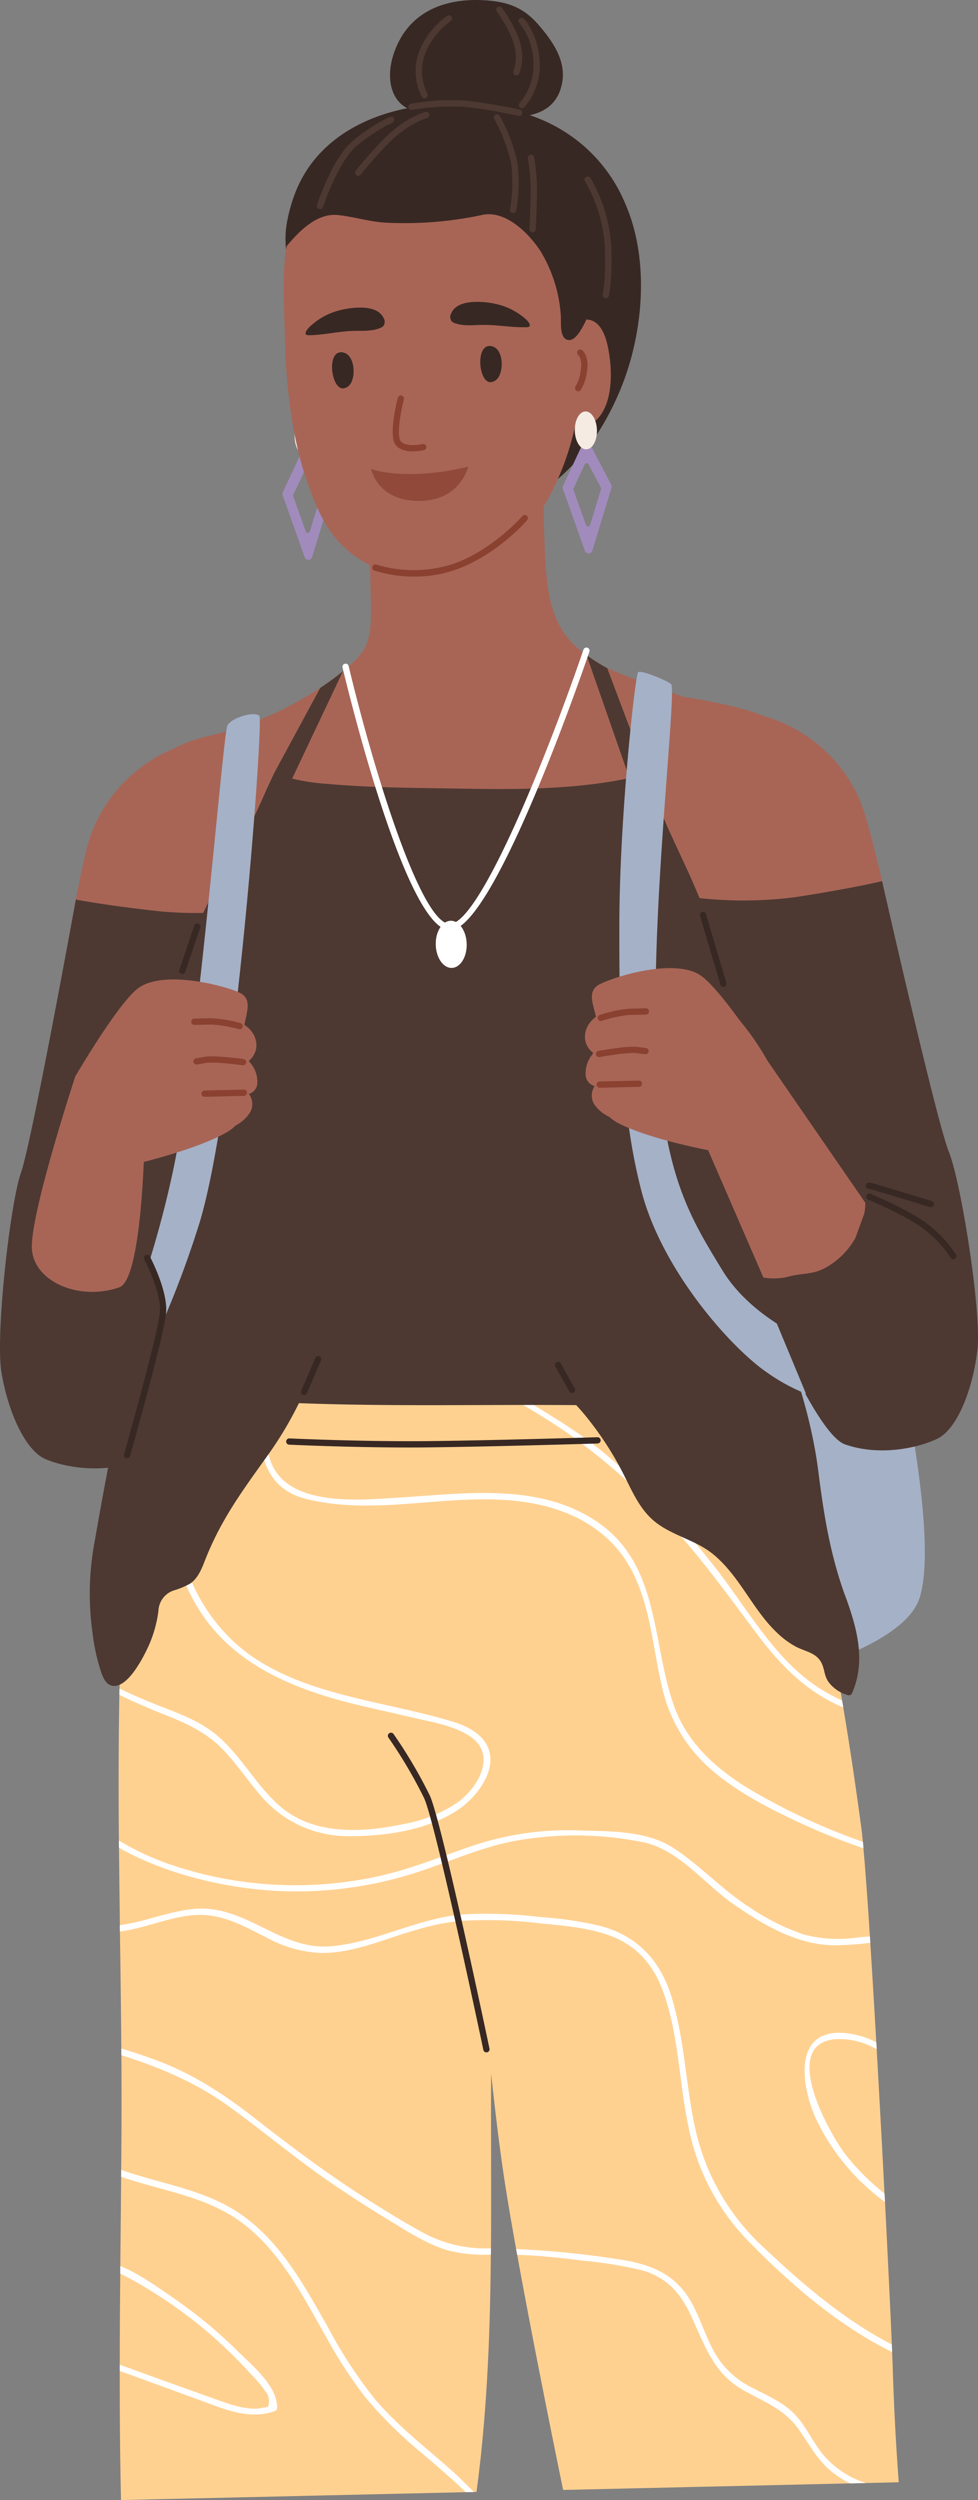 <svg id="Komponente_7_1" data-name="Komponente 7 – 1" xmlns="http://www.w3.org/2000/svg" width="201.534" height="514.895" viewBox="0 0 201.534 514.895">
  <rect x="0" y="0" width="201.534" height="514.895" fill="#808080" stroke="none"/>
  <path id="path1306" d="M3932.885-687.4a.648.648,0,0,1-.385-.123.653.653,0,0,1-.144-.9l2.348-3.238a.651.651,0,0,1,.906-.143.646.646,0,0,1,.144.9l-2.348,3.239a.638.638,0,0,1-.522.267" transform="translate(-3901.8 946.672)" fill="#382823"/>
  <path id="path1308" d="M3994.067-997.636l-2.245,7.333a.447.447,0,0,1-.852.02l-2.574-7.223a.475.475,0,0,1,.014-.35l2.3-4.9a.446.446,0,0,1,.8-.018l2.52,4.789a.417.417,0,0,1,.034.349Zm2.115-.943-4.442-8.463a.805.805,0,0,0-1.442.033l-4.064,8.658a.844.844,0,0,0-.021.609l4.538,12.763a.806.806,0,0,0,1.531-.035l3.955-12.957a.839.839,0,0,0-.055-.608" transform="translate(-3927.961 1099.735)" fill="#a18bbc"/>
  <path id="path1310" d="M3995.594-1015.677c.048,2.156-.934,3.928-2.2,3.957s-2.32-1.7-2.368-3.853.934-3.928,2.19-3.957,2.321,1.7,2.375,3.853" transform="translate(-3930.319 1105.585)" fill="#f5ebe3"/>
  <path id="path1312" d="M4182.4-640.064c-.947.994,7.093,34.174,3.262,46.895s-41.07,19.4-41.07,19.4l-17.912-67.615,55.72,1.317" transform="translate(-3996.125 922.149)" fill="#a5b1c7"/>
  <path id="path1314" d="M3929.32-877.9s1.634,70.817.9,91.773-2.162,53.1-2.162,53.1l123.722,8.71s9.447-172.144,9.351-176.461S4040.458-908,4040.458-908l-67.488,11.294L3929.32-877.9" transform="translate(-3899.773 1051.483)" fill="#a86556"/>
  <path id="path1316" d="M4081.361-415.8l-69.156,1.582s-5.54-26.772-9.468-48.424c-.075-.4-.144-.787-.219-1.188-.865-4.838-1.655-9.394-2.259-13.294-1.188-7.591-2.06-15.242-2.9-22.881-.062,11.857.062,23.735-.028,35.594.007.154-.007.3,0,.453-.007.428-.007.842-.027,1.271-.11,12.545-.5,25.1-1.675,37.588q-.515,5.648-1.284,11.289l-73.247,1.675c-.206-8.871-.268-17.719-.261-26.595v-.014c-.007-.427-.007-.855,0-1.269.007-6.259.048-12.492.11-18.752v-.012c-.007-.518.007-1.037.007-1.555.055-6.13.124-12.247.172-18.377.007-.481.007-.946.007-1.426.027-2.748.048-5.482.062-8.229.021-5.132.007-10.262-.014-15.393-.014-.453-.014-.92-.021-1.373-.055-8.032-.171-16.062-.281-24.106-.007-.428-.021-.855-.013-1.3q-.1-7.966-.185-15.933c-.014-.5-.021-1-.021-1.5-.082-10-.082-20,.1-30.011.007-.428.021-.855.035-1.284q.092-4.822.261-9.646c.6-16.858,2.1-33.854,7.524-49.928,0,0,1.263-3.747,1.895-5.615-.508-.066-1.016-.106-1.517-.134a1.2,1.2,0,0,0,.1-.274c.055-.325.1-.663.131-.988.57.039,1.146.091,1.716.155.048-.156.11-.313.158-.47.439-1.293.707-3.19,1.586-4.3a2.129,2.129,0,0,1,2.561-.8.638.638,0,0,1,.336.549l.007.389a.646.646,0,0,1-1.291.042,10.11,10.11,0,0,0-1.538,3.21c-.165.522-.336,1.032-.521,1.554a77.177,77.177,0,0,0,9.941,1.3,55.038,55.038,0,0,0,7.456-.442c.439-.049.879-.111,1.332-.16,3.961-.557,7.9-1.385,11.815-2.176a106.919,106.919,0,0,1,19.511-2.506,125.234,125.234,0,0,1,19.951,1.552c12.5,1.839,24.9,4.367,37.286,6.766,4.14.8,10.477.862,13.676,4.053,1.51,1.521,2.142,3.709,2.835,5.676.94,2.712,1.861,5.451,2.725,8.2a344.363,344.363,0,0,1,10.95,46.447c.09.477.165.955.24,1.42,1.38,8.131,2.574,16.306,3.693,24.508.11.789.227,1.861.357,3.179.041.415.075.853.11,1.32.4,4.318.851,10.656,1.338,18.161.021.44.055.867.075,1.306.405,6.25.824,13.237,1.236,20.483.034.479.062.958.083,1.449.563,9.9,1.126,20.213,1.613,29.7.028.582.069,1.165.1,1.747.625,12.217,1.139,22.908,1.407,29.355.027.543.048,1.061.062,1.54.061,1.451.11,2.615.13,3.444q.361,11.712,1.236,23.385" transform="translate(-3896.16 927.026)" fill="#ffd191"/>
  <path id="path1318" d="M4101.226-552.048c-3.8-1.313-7.552-2.756-11.259-4.421-6.948-3.132-14.081-6.649-19.917-11.62a31.7,31.7,0,0,1-10.449-17.72c-1.8-7.85-2.3-16.105-6.083-23.391-3.831-7.389-10.744-11.688-18.708-13.527-15.956-3.665-32.419,2.685-48.319-1.254-6.694-1.648-9.125-6.451-9.64-12.983a96.546,96.546,0,0,1-.109-13.369c.227-4.139.693-8.269,1.325-12.339.124-.819,1.373-.5,1.25.321-.6,3.926-1.023,7.888-1.243,11.858-.075,1.3-.137,2.607-.158,3.916-.089,4.6-.371,9.8.975,14.257,3.069,10.166,18.5,8.556,26.865,8.028,13.559-.841,28.952-3.111,40.863,5.194,12.722,8.87,10.943,24.718,15.585,37.763,2.835,7.929,9.117,13.318,16.2,17.5a131.9,131.9,0,0,0,22.718,10.468c.041.415.076.853.11,1.32" transform="translate(-3923.302 932.707)" fill="#fff"/>
  <path id="path1320" d="M4075.547-431.4a67.031,67.031,0,0,1-7.024.51c-7.82.063-14.8-4.066-21.05-8.381-5.966-4.114-11.246-11.171-18.5-12.793a70.123,70.123,0,0,0-26.2-.412c-7.573,1.339-14.548,4.686-21.853,6.94a81.189,81.189,0,0,1-21.455,3.523c-12.124.355-26.995-2.388-38.741-8.948-.014-.5-.021-1-.021-1.5a55.683,55.683,0,0,0,9.983,4.721,79.833,79.833,0,0,0,43.644,2.6c6.913-1.532,13.367-4.31,20.068-6.5a61.621,61.621,0,0,1,21.3-2.9c6.371.191,13.827.034,19.339,3.652,5.63,3.694,10.189,8.759,15.935,12.372a46.086,46.086,0,0,0,10.854,5.4,27.65,27.65,0,0,0,10.923.644c.906-.086,1.813-.171,2.719-.243.021.44.055.867.075,1.307" transform="translate(-3896.209 831.525)" fill="#fff"/>
  <path id="path1322" d="M4080.236-331.936c-11.246-5.521-21.331-14.335-29.6-22.814a46.337,46.337,0,0,1-12.344-23.494c-2-9.309-2-19.312-5.376-28.279-1.9-5.061-5.2-8.951-10.292-10.959-4.627-1.838-9.728-2.213-14.637-2.71a91.385,91.385,0,0,0-16.2-.563c-5.67.428-10.847,2.2-16.188,3.972-4.215,1.393-8.575,2.711-13.058,2.658a25.455,25.455,0,0,1-11.026-3.078c-4.476-2.217-8.856-4.838-14.019-4.759-4.792.058-9.323,2.028-13.964,3-.8.173-1.613.309-2.416.418-.007-.428-.021-.855-.014-1.3,6.1-.774,12.488-3.978,18.558-3.326,9.014.947,15.509,8.508,25.011,7.668,9.543-.84,18.056-5.971,27.709-6.594a93.291,93.291,0,0,1,15.571.6,74.21,74.21,0,0,1,12.33,1.856c7.367,2.021,12.063,6.954,14.369,14.17,2.829,8.85,3,18.356,4.991,27.38a46.734,46.734,0,0,0,14.2,24.683c7.73,7.325,16.546,14.884,26.329,19.921.027.543.048,1.061.062,1.54" transform="translate(-3896.401 816.337)" fill="#fff"/>
  <path id="path1324" d="M3997.855-326.118c-.007.428-.007.842-.027,1.271a30.438,30.438,0,0,1-8.932-.9c-4.524-1.361-8.644-4.13-12.653-6.552q-5.54-3.372-10.889-7.007c-7.387-5.04-14.218-10.792-21.448-16.029-6.838-4.949-14.28-8.07-22.2-10.584-.014-.453-.014-.92-.021-1.373,2.65.808,5.231,1.655,7.73,2.61,7.332,2.812,13.662,6.969,19.821,11.791,7.346,5.74,14.781,11.31,22.635,16.34,3.8,2.427,7.648,4.8,11.6,6.978a26.966,26.966,0,0,0,13.539,3.447c.288.007.556,0,.844.007" transform="translate(-3896.681 789.19)" fill="#fff"/>
  <path id="path1326" d="M4151.723-238.9l-3.22.073a21.427,21.427,0,0,1-3.275-2c-3.336-2.5-5.033-5.909-7.4-9.237-3.069-4.3-7.477-5.672-11.816-8.255-5.918-3.532-7.634-9.439-10.428-15.349-2.108-4.474-5.046-7.659-9.934-9.037a85.013,85.013,0,0,0-12.269-2c-4.484-.584-8.96-1.052-13.477-1.195-.075-.4-.144-.787-.22-1.188a190.569,190.569,0,0,1,21.3,2.144c6.5.978,11.706,3.061,14.939,9.051,1.668,3.085,2.705,6.443,4.325,9.542a18.134,18.134,0,0,0,8.122,7.847c2.952,1.539,6.083,2.842,8.479,5.21,2.691,2.647,4.03,6.322,6.57,9.1a19.247,19.247,0,0,0,8.307,5.291" transform="translate(-3973.325 750.283)" fill="#fff"/>
  <path id="path1328" d="M3994.267-252.41l-1.634.037c-2.835-2.759-5.863-5.308-8.877-7.9a88.013,88.013,0,0,1-11.726-11.522,95.352,95.352,0,0,1-8.156-12.512c-5.005-8.8-9.865-18.511-18.489-24.35-7.133-4.813-15.77-5.9-23.768-8.669.007-.481.007-.946.007-1.426,7.854,2.8,16.47,3.925,23.624,8.465,8.884,5.64,14.006,15.176,19.038,24.066a94.943,94.943,0,0,0,9.68,14.757c4.167,4.894,9.2,8.938,14.047,13.128,2.21,1.907,4.3,3.867,6.255,5.921" transform="translate(-3896.649 765.643)" fill="#fff"/>
  <path id="path1330" d="M3990.684-538.041c-6.179,4.132-14.7,5.416-22,5.414a23.51,23.51,0,0,1-18.853-8.587c-2.705-3.139-4.984-6.637-7.916-9.576-3.5-3.51-7.82-5.328-12.358-7.116-2.863-1.14-5.794-2.394-8.65-3.819.007-.428.021-.855.035-1.284,2.307,1.126,4.662,2.135,7.03,3.092,4.078,1.643,8.334,3.035,11.918,5.662,5.719,4.2,8.8,10.876,14.115,15.472,7.037,6.084,17.088,5.453,25.649,3.637a28.315,28.315,0,0,0,11.094-4.517c4.2-3.142,8.053-9.864,2.293-13.592-3.385-2.2-7.909-2.89-11.76-3.8-3.6-.851-7.215-1.624-10.827-2.487-13.758-3.287-27.2-8.642-34.286-21.683a39.561,39.561,0,0,1-.913-36.375c.385-.748,1.51-.126,1.14.621-8.287,16.438-2.719,37.975,12.825,48,7.579,4.881,16.477,7.048,25.162,9.026,4.119.929,8.245,1.819,12.31,2.932,2.911.789,6.179,1.608,8.444,3.733,5.231,4.921.2,12.123-4.456,15.248" transform="translate(-3896.306 910.776)" fill="#fff"/>
  <path id="path1332" d="M4134.881-572.712c-7.5-3.146-12.92-8.645-17.761-15.117-5.774-7.694-11.328-15.471-17.864-22.576A131.045,131.045,0,0,0,4077.9-629.34c-7.641-5.306-16.168-9.3-23.164-15.51-.631-.556.268-1.483.886-.927,8.733,7.717,19.669,12.455,28.8,19.7a149.539,149.539,0,0,1,23.425,23.719c7.044,8.766,12.818,19.985,22.635,26.006a38.873,38.873,0,0,0,4.161,2.224c.089.477.165.955.24,1.42" transform="translate(-3961.118 924.365)" fill="#fff"/>
  <path id="path1334" d="M4211.7-338.738a45.261,45.261,0,0,1-14.1-16.884c-3.124-6.641-5.115-18.866,5.835-17.911a17.541,17.541,0,0,1,6.468,1.9c.034.479.062.958.082,1.449a15.317,15.317,0,0,0-7.47-2.11c-13.113-.115-2.554,19.286,1.332,24.135a48.349,48.349,0,0,0,7.751,7.674c.027.582.069,1.165.1,1.747" transform="translate(-4029.332 792.244)" fill="#fff"/>
  <path id="path1336" d="M3953.478-251.058a.668.668,0,0,1-.467.633c-5.307,1.922-10.532-.446-15.523-2.275-5.471-1.988-10.95-4-16.436-5.986v-.014c-.007-.427-.007-.855,0-1.269q10.144,3.693,20.315,7.309c2.581.926,5.4,1.9,8.2,1.717.673-.119,1.346-.225,2.019-.344a3.227,3.227,0,0,0-.667-3.392,21.853,21.853,0,0,0-2.725-3.216,96.939,96.939,0,0,0-9.406-9.114,93.516,93.516,0,0,0-11.376-8.214c-1.861-1.15-3.755-2.272-5.705-3.238-.186-.087-.357-.174-.543-.26v-.012c-.007-.518.007-1.037.007-1.555,3.92,1.621,7.676,4.333,10.984,6.616a95.711,95.711,0,0,1,13.168,10.881c2.979,2.963,8.218,7.146,8.156,11.733" transform="translate(-3896.372 746.987)" fill="#fff"/>
  <path id="path1338" d="M3913.427-888.419a30.716,30.716,0,0,0-18.633,18.3c-4.339,11.932-17.83,102.869-15.365,117.577,2.451,14.664,24.8,14.5,30.078,4.531s17.273-61.618,17.273-61.618-4.854-56.265-4.881-57.554-8.472-21.233-8.472-21.233" transform="translate(-3876.04 1041.984)" fill="#a86556"/>
  <path id="path1340" d="M4170.472-900a30.737,30.737,0,0,1,19.457,17.425c4.874,11.722,22.511,101.947,20.72,116.751-1.785,14.761-24.111,15.618-29.844,5.9s-20.068-60.763-20.068-60.763,2.272-56.429,2.245-57.717,7.49-21.6,7.49-21.6" transform="translate(-4012.644 1047.6)" fill="#a86556"/>
  <path id="path1342" d="M4057.388-1124.613a32.075,32.075,0,0,0-15-16.238c-9.323-4.853-22.841-5.476-32.906-2.707-8.953,2.465-16.429,7.719-19.937,16.317a32.516,32.516,0,0,0-1.7,5.663,19.24,19.24,0,0,0-.35,6.329,18.037,18.037,0,0,0,2.19,5.919c.913,1.806,1.867,3.592,2.884,5.344a70.853,70.853,0,0,0,6.906,9.975c.583.7,1.188,1.383,1.8,2.055,6.419,6.994,13.044,13.808,19.567,20.7,2.629,2.78,5.2,6.43,8.41,8.58,2.746,1.842,5.4.828,8.039-.758,8.959-5.371,14.692-12.688,18.749-22.054,4.943-11.395,6.426-26.414,1.792-38.052-.144-.361-.288-.72-.446-1.077" transform="translate(-3928.546 1166.546)" fill="#382823"/>
  <path id="path1344" d="M4036.982-958.615c-.8-.279-1.62-.585-2.458-.876-3.6-1.317-7.374-2.747-9.44-3.685-.117-.049-.22-.1-.343-.161a6.4,6.4,0,0,1-.783-.409A36.819,36.819,0,0,1,4020.5-966c-.213-.151-.419-.3-.632-.465a17.373,17.373,0,0,1-4.881-5.511l-.041-.065a11.168,11.168,0,0,1-.577-1.231c-2.272-4.984-2.328-11.463-2.554-16.87-.227-5.639-.137-11.306-.714-16.925-.069-.647-1.448,3.039-1.751,3.461-.426,0-.865.006-1.3.029-.083-1.89-.151-3.767-.247-5.656-.048-.816-1.332-.916-1.284-.088.069,1.916.151,3.845.234,5.761q-16.374.354-32.721-.586a.641.641,0,0,0-.68.754c1.476,5.667,2.458,14.987,2.623,22.835.007.44.02.881.014,1.309.082,3.523.528,8.9-1.339,12.08a14.231,14.231,0,0,1-2.424,2.815c-.563.531-1.208,1.1-1.922,1.69a53.556,53.556,0,0,1-4.662,3.411c-.309.2-.611.4-.934.6-1.668,1.061-3.529,2.141-5.527,3.171-.844.46-1.7.881-2.6,1.3-1.208.559-2.437,1.105-3.721,1.614-.913.371-1.826.715-2.774,1.048a64.925,64.925,0,0,1-7.5,2.192c-5.307,1.184-12.488,4.368-14.493,10.206-1.009,2.977.6,8.8,1.085,11.791a60.919,60.919,0,0,0,3.09,11.5.651.651,0,0,0,.824.4c1.648-.362,3.289-.737,4.936-1.1q4.078-.891,8.136-1.806c2.142-.476,4.263-.953,6.392-1.429s4.257-.966,6.351-1.6a28.949,28.949,0,0,0,8.211-3.648,16.5,16.5,0,0,0,5.726-6.791c1.366.073,2.726.133,4.071.165a92.188,92.188,0,0,0,20.521-1.311c6.488-1.223,13.017-2.474,19.491-3.918,2.451-.549,4.9-1.122,7.333-1.748.782-.2,2.506-1.534,4.614-3.384.707-.638,1.469-1.316,2.245-2.047.213-.2.446-.412.686-.651.852-.8,1.724-1.633,2.6-2.482,4.669-4.526,9.1-9.148,9.1-9.148s-2.911-1.009-6.515-2.3" transform="translate(-3899.634 1100.91)" fill="#a86556"/>
  <path id="path1346" d="M4145.55-831.248a83.259,83.259,0,0,0,23.59.324c11.623-1.777,17.905-3.3,17.905-3.3s11.225,49.5,13.744,55.7,6.8,33.047,5.9,40.842-4.05,16.316-8.328,18.33-12.069,3.543-18.948,1.131-20.418-37.1-20.445-38.4,19.292-12.1,19.292-12.1-11.472-22.177-14.864-28.561a55.879,55.879,0,0,0-8.87-11.765l-8.973-22.2" transform="translate(-4005.276 1015.696)" fill="#4d3932"/>
  <path id="path1348" d="M3930.212-825.771a83.224,83.224,0,0,1-23.549,1.4c-11.685-1.245-17.905-2.487-17.905-2.487s-9.083,49.966-11.314,56.28-5.28,33.324-4.023,41.069,4.792,16.115,9.152,17.931,12.22,2.986,18.983.262,18.7-38,18.674-39.293-16.058-11.025-16.058-11.025,6.673-22.862,9.776-29.394a55.928,55.928,0,0,1,8.321-12.158l7.943-22.587" transform="translate(-3873.127 1012.12)" fill="#4d3932"/>
  <path id="path1350" d="M4047.6-1107.567c-1.867-10.208-5.726-15.426-14.644-21.889-7.957-5.772-18.763-5.417-28.128-2.415-7.072,2.277-14.678,11.139-16.786,18.11a30.536,30.536,0,0,0-.782,3.345c-1.064,6.072-.467,12.685-.35,19.35.158,9.4,1.614,20.746,4.469,28.871,2.423,6.922,4.922,12.724,11.575,16.68,7.14,4.242,16.813,3.885,24.557.206a31.89,31.89,0,0,0,13.628-13.081,55.857,55.857,0,0,0,6.042-17.527,84.8,84.8,0,0,0,1.792-19.262v-.013a81.978,81.978,0,0,0-1.373-12.374" transform="translate(-3928.188 1161.113)" fill="#a86556"/>
  <path id="path1352" d="M4008.157-1045.746c-3.357-.47-2.341,7.5.1,7.429a2.009,2.009,0,0,0,1.49-.856c1.229-1.629.961-6.215-1.593-6.573" transform="translate(-3937.589 1118.311)" fill="#382823"/>
  <path id="path1354" d="M4067.611-1048.244c-3.336-.617-2.67,7.392-.227,7.426a2.019,2.019,0,0,0,1.531-.79c1.3-1.573,1.229-6.168-1.3-6.637" transform="translate(-3966.361 1119.53)" fill="#382823"/>
  <path id="path1356" d="M4099.154-1058.15s5.156-3.521,6.791,5.457-.852,15.3-5.307,15.9-6.008-6.372-6.008-6.372l4.524-14.981" transform="translate(-3980.575 1124.649)" fill="#a86556"/>
  <path id="path1358" d="M4034.453-1016.975a5.364,5.364,0,0,1-2.842-.663,2.609,2.609,0,0,1-1.181-1.718c-.59-2.882.852-8.417.913-8.652a.647.647,0,0,1,.79-.461.65.65,0,0,1,.46.791c-.014.054-1.428,5.476-.893,8.06a1.3,1.3,0,0,0,.611.891c1.119.719,3.351.425,4.12.249a.643.643,0,0,1,.776.488.645.645,0,0,1-.487.776,11.314,11.314,0,0,1-2.266.239" transform="translate(-3949.364 1109.931)" fill="#8a4130"/>
  <path id="path1360" d="M4103.9-1038.258a.632.632,0,0,1-.4-.137.649.649,0,0,1-.117-.91,8.43,8.43,0,0,0,1.05-3.352c.371-2.245-.5-3.057-.536-3.09a.658.658,0,0,1-.068-.909.647.647,0,0,1,.9-.085c.151.125,1.476,1.306.989,4.294a9.135,9.135,0,0,1-1.312,3.941.637.637,0,0,1-.508.249" transform="translate(-3984.756 1118.854)" fill="#8a4130"/>
  <path id="path1362" d="M4030.8-967.977a26.918,26.918,0,0,1-8.287-1.248.643.643,0,0,1-.391-.826.65.65,0,0,1,.824-.4,26.482,26.482,0,0,0,15.894-.16c8.122-2.875,14.129-9.756,14.184-9.825a.649.649,0,0,1,.913-.067.645.645,0,0,1,.069.914c-.254.293-6.282,7.207-14.733,10.2a25.329,25.329,0,0,1-8.472,1.41" transform="translate(-3945.386 1086.728)" fill="#8a4130"/>
  <path id="path1364" d="M4120.324-900.144l-2.458,4.189-1.634-4.679-8.376-24.012a36.838,36.838,0,0,0,3.46,2.253,6.445,6.445,0,0,0,.783.409h.014l7.023,18.679,1.188,3.16" transform="translate(-3986.992 1059.557)" fill="#4d3932"/>
  <path id="path1366" d="M4001.273-1062.721a13.928,13.928,0,0,0-2.011.873,14.906,14.906,0,0,0-2.938,2.118c-.385.341-1.682,1.82-.247,1.8,3.083-.042,6.09-.805,9.179-.895,1.847-.054,3.632.124,5.4-.545a2.112,2.112,0,0,0,.776-.443,1.448,1.448,0,0,0,.082-1.627c-.988-2.11-3.762-2.281-5.781-2.154a17.021,17.021,0,0,0-4.462.872" transform="translate(-3932.448 1126.975)" fill="#382823"/>
  <path id="path1368" d="M4059.165-1065.914c-2.025-.034-4.785.264-5.678,2.417a1.469,1.469,0,0,0,.159,1.621,2.091,2.091,0,0,0,.8.407c1.8.587,3.57.328,5.417.3,3.1-.052,6.131.572,9.213.474,1.435-.046.069-1.464-.33-1.787a14.623,14.623,0,0,0-3.034-1.982,13.977,13.977,0,0,0-2.046-.779,17.03,17.03,0,0,0-4.5-.668" transform="translate(-3960.537 1128.086)" fill="#382823"/>
  <path id="path1370" d="M4021.643-999.57s2.541,1.124,8.445,1.07a51.707,51.707,0,0,0,11.582-1.528s-1.682,7.362-10.7,7.064c-8.169-.271-9.33-6.606-9.33-6.606" transform="translate(-3945.17 1096.125)" fill="#914a3a"/>
  <path id="path1372" d="M4048.685-1108.621c-1.86-10.208-5.671-15.69-14.582-22.153-7.957-5.772-19.45-5.225-28.808-2.223-7.071,2.276-14.877,11.377-16.978,18.348a35.495,35.495,0,0,0-.474,3.648c2.781-3.363,6.412-6.841,10.559-6.41,3.391.354,6.536,1.4,9.948,1.577a76.785,76.785,0,0,0,19.3-1.492h.041c5.019-1.435,10.037,3.623,12.488,7.392a29.205,29.205,0,0,1,4.154,13.186c.124,1.276-.371,4.749,1.517,5.07,1.476.249,2.781-2.165,3.708-4.086v-.013a84.612,84.612,0,0,0-.872-12.843" transform="translate(-3928.774 1161.698)" fill="#382823"/>
  <path id="path1374" d="M4064.723-707.907c-3.076-8.4-4.408-16.677-5.527-25.529-1.352-10.707-4.723-21.237-8.856-31.175-3.467-8.363-3.206-17.467-3.343-26.425-.158-10.015-2.9-19.552-4.812-29.3-1.27-6.466-2.355-13.447-4-20.18a74.167,74.167,0,0,0-4.483-13.469c-2.568-6.066-5.719-11.9-7.964-18.1q-.937-2.551-1.854-5.1c-2.183.534-4.38,1.022-6.6,1.407-10.394,1.8-21.166,1.786-31.684,1.6-9.151-.165-18.461-.15-27.579-.974a43.037,43.037,0,0,1-11-2.159c-.529,1.128-1.064,2.254-1.58,3.388a189.539,189.539,0,0,1-10.47,20.543c-4.545,7.483-6.46,15.582-8.946,23.837-2.231,7.4-4.737,14.9-5.842,22.576a222.8,222.8,0,0,0-1.654,23.634c-.337,8.963,1.338,20.2-1.064,28.844-3.261,11.75-5.328,23.575-7.477,35.717a58.085,58.085,0,0,0-.377,18.47,41.194,41.194,0,0,0,1.833,8.248c.412,1.121,1,2.459,2.313,2.654,3.22.475,6.481-6.142,7.511-8.442a25.418,25.418,0,0,0,1.929-6.989,4.608,4.608,0,0,1,3.09-4.187,17,17,0,0,0,3.453-1.434c1.5-1.027,2.279-2.8,2.938-4.5,3.351-8.674,7.861-14.663,13.2-22.144a75.323,75.323,0,0,0,6.268-10.519c19.024.723,38.09.248,57.142.408.5.546,1,1.093,1.476,1.659a66.842,66.842,0,0,1,8.334,12.688c1.806,3.561,3.378,7.334,6.632,9.84,3.57,2.75,8.183,3.615,11.706,6.467,5.575,4.516,8.218,11.59,13.449,16.43a17.612,17.612,0,0,0,3.584,2.617c1.943,1.046,4.318,1.25,5.382,3.435.68,1.4.515,2.677,1.518,4a7.489,7.489,0,0,0,3.975,2.607.653.653,0,0,0,.728-.314c3.007-6.669,1.057-13.59-1.339-20.127" transform="translate(-3890.548 1036.597)" fill="#4d3932"/>
  <path id="path1376" d="M4124.865-917.866c-.6.446-3.824,29.457-3.88,51.7s.5,39.559,4.545,55.125c4.332,16.665,18.757,32.594,25.972,37.468a38.556,38.556,0,0,0,13.065,5.964l-3.083-11.971s-12.866-4.652-19.237-15.052c-7.113-11.607-12.345-20.226-13.6-46.983s4.3-72.887,2.979-73.828-6.172-2.869-6.762-2.423" transform="translate(-3993.358 1056.301)" fill="#a5b1c7"/>
  <path id="path1378" d="M4144.794-780.408s-9.4-14.544-13.73-17.508c-5.2-3.565-17.226.022-20.734,1.773-2.705,1.348-1.49,3.928-.831,6.738a5.669,5.669,0,0,0-1.661,1.812,4.56,4.56,0,0,0-.563,3.012,4.171,4.171,0,0,0,1.613,2.575c-.027.087-.048.174-.068.261a6.04,6.04,0,0,0-1.456,4.188,2.454,2.454,0,0,0,1.861,2.408,3.477,3.477,0,0,0-.09,3.768,7.746,7.746,0,0,0,3.131,2.6,8.861,8.861,0,0,0,1.916,1.323c6.186,3.214,18.42,5.52,18.42,5.52l15.976-.18-3.783-18.293" transform="translate(-3986.677 998.82)" fill="#a86556"/>
  <path id="path1380" d="M4112.965-780.738a.648.648,0,0,1-.618-.444.653.653,0,0,1,.412-.818,26.871,26.871,0,0,1,6.021-1.28l3.46-.08a.657.657,0,0,1,.666.633.648.648,0,0,1-.632.663l-3.467.079a26.2,26.2,0,0,0-5.643,1.214.631.631,0,0,1-.2.033" transform="translate(-3989.155 991.021)" fill="#8a4130"/>
  <path id="path1382" d="M4112.259-765.858a.647.647,0,0,1-.638-.532.65.65,0,0,1,.522-.752c.24-.045,5.952-1.076,7.9-.832l1.875.236a.644.644,0,0,1,.556.724.651.651,0,0,1-.721.562l-1.874-.236c-1.456-.184-5.912.53-7.5.82l-.117.011" transform="translate(-3988.813 983.576)" fill="#8a4130"/>
  <path id="path1384" d="M4112.535-752.971a.655.655,0,0,1-.652-.633.653.653,0,0,1,.638-.662l8.074-.185a.661.661,0,0,1,.665.633.653.653,0,0,1-.631.663l-8.081.185h-.014" transform="translate(-3988.946 976.998)" fill="#8a4130"/>
  <path id="path1386" d="M4173.282-718.026c2.423-.61,4.7-.417,6.94-1.516a15.805,15.805,0,0,0,6.653-6.408l1.833-5.031a13.746,13.746,0,0,0,.213-2.185l-20.206-29.315-12.193,18.473,11.383,26.217a12.225,12.225,0,0,0,5.375-.235" transform="translate(-4010.599 980.893)" fill="#a86556"/>
  <path id="path1388" d="M4060.043-1181.277c-3.131-3.711-6.227-4.913-10.744-5.28-8.012-.652-16.58,1.809-19.5,11.528-.955,3.171-.906,6.972,1.3,9.4,3.014,3.319,9.234,2.031,13.044,2.111a.641.641,0,0,0,.3-.067c6.495.947,18.509,3.517,20.24-6.039.844-4.623-2.067-8.6-4.641-11.654" transform="translate(-3948.838 1186.656)" fill="#382823"/>
  <path id="path1390" d="M3996.988-918.164l-11.911,25.176-2.286-4.146,9.536-17.62a53.481,53.481,0,0,0,4.662-3.411" transform="translate(-3926.324 1056.413)" fill="#4d3932"/>
  <path id="path1392" d="M3894.826-756.147s-9.577,29.077-8.932,35.779,9.948,10.5,18.016,7.669c4.647-1.634,5.155-29.6,5.155-29.6l-14.239-13.848" transform="translate(-3879.305 977.821)" fill="#a86556"/>
  <path id="path1394" d="M4059.375-1143.363l-.144-.016a96.286,96.286,0,0,0-11.177-1.86,47.215,47.215,0,0,0-10.758.634.659.659,0,0,1-.755-.518.65.65,0,0,1,.522-.756,47.628,47.628,0,0,1,11.1-.65,97.23,97.23,0,0,1,11.356,1.889.647.647,0,0,1,.487.777.648.648,0,0,1-.631.5" transform="translate(-3952.392 1167.244)" fill="#4d3932"/>
  <path id="path1396" d="M4081.362-1160.908a.643.643,0,0,1-.453-.183.651.651,0,0,1-.013-.915,12.069,12.069,0,0,0,2.815-8.451,13.215,13.215,0,0,0-2.877-7.991.644.644,0,0,1,.021-.915.647.647,0,0,1,.913.016c.117.124,2.931,3.1,3.233,8.821a13.108,13.108,0,0,1-3.179,9.422.637.637,0,0,1-.459.2" transform="translate(-3973.796 1183.205)" fill="#4d3932"/>
  <path id="path1398" d="M4075.862-1169.847a.624.624,0,0,1-.275-.062.643.643,0,0,1-.309-.862,8.757,8.757,0,0,0,.219-4.986c-.659-3.175-3.618-7.2-3.646-7.236a.641.641,0,0,1,.13-.907.65.65,0,0,1,.906.135c.13.174,3.165,4.293,3.879,7.746a9.707,9.707,0,0,1-.323,5.8.646.646,0,0,1-.584.371" transform="translate(-3969.463 1185.38)" fill="#4d3932"/>
  <path id="path1400" d="M4041.286-1163.445a.64.64,0,0,1-.556-.326,11.518,11.518,0,0,1-.638-9.054,16.4,16.4,0,0,1,5.87-7.582.642.642,0,0,1,.892.185.647.647,0,0,1-.178.9,15.326,15.326,0,0,0-5.362,6.93,10.387,10.387,0,0,0,.536,7.98.644.644,0,0,1-.24.885.657.657,0,0,1-.323.085" transform="translate(-3953.808 1183.676)" fill="#4d3932"/>
  <path id="path1402" d="M4000.592-1120.958a.6.6,0,0,1-.2-.032.649.649,0,0,1-.419-.818c.13-.393,3.2-9.657,7.257-13.082a35.823,35.823,0,0,1,7.724-5.044.642.642,0,0,1,.851.329.642.642,0,0,1-.33.855,35.18,35.18,0,0,0-7.408,4.85c-3.776,3.188-6.831,12.4-6.858,12.5a.649.649,0,0,1-.618.446" transform="translate(-3934.644 1164.018)" fill="#4d3932"/>
  <path id="path1404" d="M4015.875-1128.762a.652.652,0,0,1-.4-.14.656.656,0,0,1-.1-.91c.213-.266,5.225-6.557,8.623-9.015a19.287,19.287,0,0,1,5.706-3.089.648.648,0,0,1,.79.461.652.652,0,0,1-.46.792,18.49,18.49,0,0,0-5.273,2.886c-3.261,2.355-8.321,8.708-8.369,8.771a.649.649,0,0,1-.508.244" transform="translate(-3942.059 1164.963)" fill="#4d3932"/>
  <path id="path1406" d="M4074.736-1120.6l-.117-.011a.643.643,0,0,1-.522-.755,32.76,32.76,0,0,0,.24-9.381,33.969,33.969,0,0,0-3.508-9.246.647.647,0,0,1,.24-.883.649.649,0,0,1,.885.243,34.676,34.676,0,0,1,3.659,9.678,33.1,33.1,0,0,1-.247,9.824.639.639,0,0,1-.632.53" transform="translate(-3968.989 1164.489)" fill="#4d3932"/>
  <path id="path1408" d="M4085.344-1108.814h-.034a.646.646,0,0,1-.611-.682c.007-.076.405-7.63.178-10.411a39.819,39.819,0,0,0-.5-4.119.646.646,0,0,1,.5-.766.649.649,0,0,1,.769.5,40.815,40.815,0,0,1,.522,4.278c.233,2.868-.158,10.272-.178,10.586a.643.643,0,0,1-.646.613" transform="translate(-3975.595 1156.653)" fill="#4d3932"/>
  <path id="path1410" d="M4111.454-1091l-.144-.016a.645.645,0,0,1-.487-.776c.007-.033.742-3.355.4-10.328a30.525,30.525,0,0,0-4.058-12.951.646.646,0,0,1,.206-.892.647.647,0,0,1,.893.205,31.367,31.367,0,0,1,4.256,13.574c.351,7.183-.4,10.541-.433,10.681a.648.648,0,0,1-.631.5" transform="translate(-3986.607 1152.411)" fill="#4d3932"/>
  <path id="path1412" d="M4032.38-869.437h0c-8.939.2-20.857-48.542-22.182-54.1a.642.642,0,0,1,.474-.78.644.644,0,0,1,.783.479c5.122,21.421,14.918,53.241,20.9,53.106,6.028-.136,19.738-33.855,27.489-56.487a.644.644,0,0,1,.817-.4.644.644,0,0,1,.4.822c-2,5.849-19.814,57.159-28.684,57.362" transform="translate(-3939.609 1061.018)" fill="#fff"/>
  <path id="path1414" d="M4053.893-813.586c.062,2.682-1.318,4.889-3.076,4.929s-3.234-2.1-3.3-4.784,1.318-4.889,3.076-4.929,3.234,2.1,3.3,4.783" transform="translate(-3957.723 1008.004)" fill="#fff"/>
  <path id="path1416" d="M4048.657-427.783a.642.642,0,0,1-.632-.515c-.1-.462-9.763-46.416-12.207-51.847a96.533,96.533,0,0,0-7.353-12.466.645.645,0,0,1,.158-.9.646.646,0,0,1,.9.159A97.582,97.582,0,0,1,4037-480.676c2.5,5.558,11.891,50.215,12.289,52.114a.646.646,0,0,1-.5.767l-.13.013" transform="translate(-3948.422 850.476)" fill="#382823"/>
  <path id="path1418" d="M4012.963-609.685c-12.406,0-24.564-.573-24.7-.58a.652.652,0,0,1-.618-.678.658.658,0,0,1,.68-.616c.151.008,15.015.7,28.636.557s34.616-.79,34.822-.8h.021a.654.654,0,0,1,.652.628.655.655,0,0,1-.632.667c-.213.007-21.207.646-34.849.8-1.325.015-2.671.021-4.01.021" transform="translate(-3928.677 907.799)" fill="#382823"/>
  <path id="path1420" d="M4237.72-695.745a.641.641,0,0,1-.549-.313,24.092,24.092,0,0,0-5.644-6c-3.686-2.751-11.273-5.94-11.348-5.972a.647.647,0,0,1-.344-.847.644.644,0,0,1,.845-.348c.316.133,7.813,3.282,11.623,6.13a24.815,24.815,0,0,1,5.974,6.372.644.644,0,0,1-.221.888.638.638,0,0,1-.336.093" transform="translate(-4041.287 955.085)" fill="#382823"/>
  <path id="path1422" d="M4233.011-708.591a.643.643,0,0,1-.192-.029c-4.764-1.462-12.062-3.672-12.612-3.77h-.013a.609.609,0,0,1-.6-.63.689.689,0,0,1,.68-.66c.131-.008.378-.028,12.935,3.823a.651.651,0,0,1,.426.809.645.645,0,0,1-.618.458" transform="translate(-4041.192 957.221)" fill="#382823"/>
  <path id="path1424" d="M4158.056-806.494a.647.647,0,0,1-.618-.463l-4.195-14.148a.644.644,0,0,1,.433-.805.64.64,0,0,1,.8.437l4.2,14.148a.648.648,0,0,1-.439.805.666.666,0,0,1-.186.026" transform="translate(-4008.995 1009.734)" fill="#382823"/>
  <path id="path1426" d="M3945.474-806.909a.636.636,0,0,1-.206-.034.642.642,0,0,1-.4-.821c.5-1.483,3-8.891,3.1-9.136a.652.652,0,0,1,.844-.363.649.649,0,0,1,.364.838c-.1.262-1.895,5.568-3.083,9.076a.645.645,0,0,1-.611.44" transform="translate(-3907.908 1007.489)" fill="#382823"/>
  <path id="path1428" d="M3994.182-636.21a.636.636,0,0,1-.254-.053.644.644,0,0,1-.336-.851l2.917-6.767a.649.649,0,0,1,.852-.338.644.644,0,0,1,.336.851l-2.918,6.767a.652.652,0,0,1-.6.391" transform="translate(-3931.537 923.551)" fill="#382823"/>
  <path id="path1430" d="M4098.717-635.534a.641.641,0,0,1-.563-.332l-2.87-5.117a.647.647,0,0,1,.247-.881.644.644,0,0,1,.879.248l2.876,5.117a.649.649,0,0,1-.254.882.623.623,0,0,1-.315.083" transform="translate(-3980.852 922.423)" fill="#382823"/>
  <path id="path1432" d="M4182.43-662.42l7.243,17.42,6.289,2.776s1.627-6.84.639-11.029-.357-8.414-3.955-10.032-10.216.864-10.216.864" transform="translate(-4023.167 933.04)" fill="#4d3932"/>
  <path id="path1434" d="M3955.756-900.637c-.831-1.034-5.657.253-6.591,1.933s-5.945,65.851-10.9,90.2c-1.442,7.1-3.227,13.757-5.025,19.646,1.27,4.2,2.657,6.085,2.746,9.176a31.852,31.852,0,0,1-.137,3.793,203.448,203.448,0,0,0,7.682-20.774c7.442-25.148,13.058-102.938,12.221-103.972" transform="translate(-3902.29 1048.091)" fill="#a5b1c7"/>
  <path id="path1436" d="M3905.344-753.594l10.95-3.453s12.111-2.862,18.145-6.356a8.611,8.611,0,0,0,1.854-1.409,7.685,7.685,0,0,0,3.007-2.744,3.474,3.474,0,0,0-.26-3.76,2.442,2.442,0,0,0,1.744-2.491,5.99,5.99,0,0,0-1.641-4.116c-.028-.085-.048-.172-.075-.258a4.193,4.193,0,0,0,1.49-2.645,4.562,4.562,0,0,0-.7-2.982,5.738,5.738,0,0,0-1.744-1.735c.536-2.838,1.627-5.47-1.132-6.693-3.591-1.589-15.763-4.622-20.8-.824-4.188,3.159-12.907,18.118-12.907,18.118l2.073,21.349" transform="translate(-3887.749 996.616)" fill="#a86556"/>
  <path id="path1438" d="M3959.632-777.107l-.171-.024a26.144,26.144,0,0,0-5.7-.956l-3.46.08a.647.647,0,0,1-.659-.633.643.643,0,0,1,.632-.662l3.46-.08a26.249,26.249,0,0,1,6.076,1,.649.649,0,0,1,.446.8.647.647,0,0,1-.625.472" transform="translate(-3910.244 989.093)" fill="#8a4130"/>
  <path id="path1440" d="M3960.764-762.306l-.089-.006c-1.606-.216-6.1-.727-7.539-.476l-1.861.321a.654.654,0,0,1-.748-.528.644.644,0,0,1,.529-.748l1.86-.321c1.929-.332,7.689.436,7.93.468a.648.648,0,0,1,.556.729.646.646,0,0,1-.639.561" transform="translate(-3910.668 981.702)" fill="#8a4130"/>
  <path id="path1442" d="M3954.4-749.354a.646.646,0,0,1-.646-.634.648.648,0,0,1,.632-.662l8.073-.185a.632.632,0,0,1,.666.633.648.648,0,0,1-.631.662l-8.081.185h-.014" transform="translate(-3912.236 975.244)" fill="#8a4130"/>
  <path id="path1444" d="M3923.356-642.9l-.179-.024a.642.642,0,0,1-.439-.8c.069-.252,7.175-25.246,7.394-29.476.213-4.119-3.193-10.606-3.227-10.671a.646.646,0,0,1,.275-.875.645.645,0,0,1,.872.269c.144.278,3.6,6.868,3.371,11.344-.227,4.374-7.147,28.729-7.442,29.764a.651.651,0,0,1-.625.47" transform="translate(-3897.18 943.221)" fill="#382823"/>
  <path id="path1446" d="M4106.2-1000.2l-2.244,7.333a.452.452,0,0,1-.859.019l-2.574-7.223a.476.476,0,0,1,.021-.351l2.3-4.9a.445.445,0,0,1,.8-.018l2.52,4.788A.444.444,0,0,1,4106.2-1000.2Zm2.115-.943-4.442-8.463a.805.805,0,0,0-1.442.033l-4.064,8.657a.844.844,0,0,0-.027.61l4.545,12.763a.807.807,0,0,0,1.531-.035l3.947-12.957a.808.808,0,0,0-.048-.608" transform="translate(-3982.352 1100.98)" fill="#a18bbc"/>
  <path id="path1448" d="M4107.72-1018.242c.055,2.157-.927,3.929-2.19,3.958s-2.32-1.7-2.369-3.854.927-3.928,2.19-3.957,2.32,1.7,2.369,3.853" transform="translate(-3984.712 1106.829)" fill="#f5ebe3"/>
</svg>
